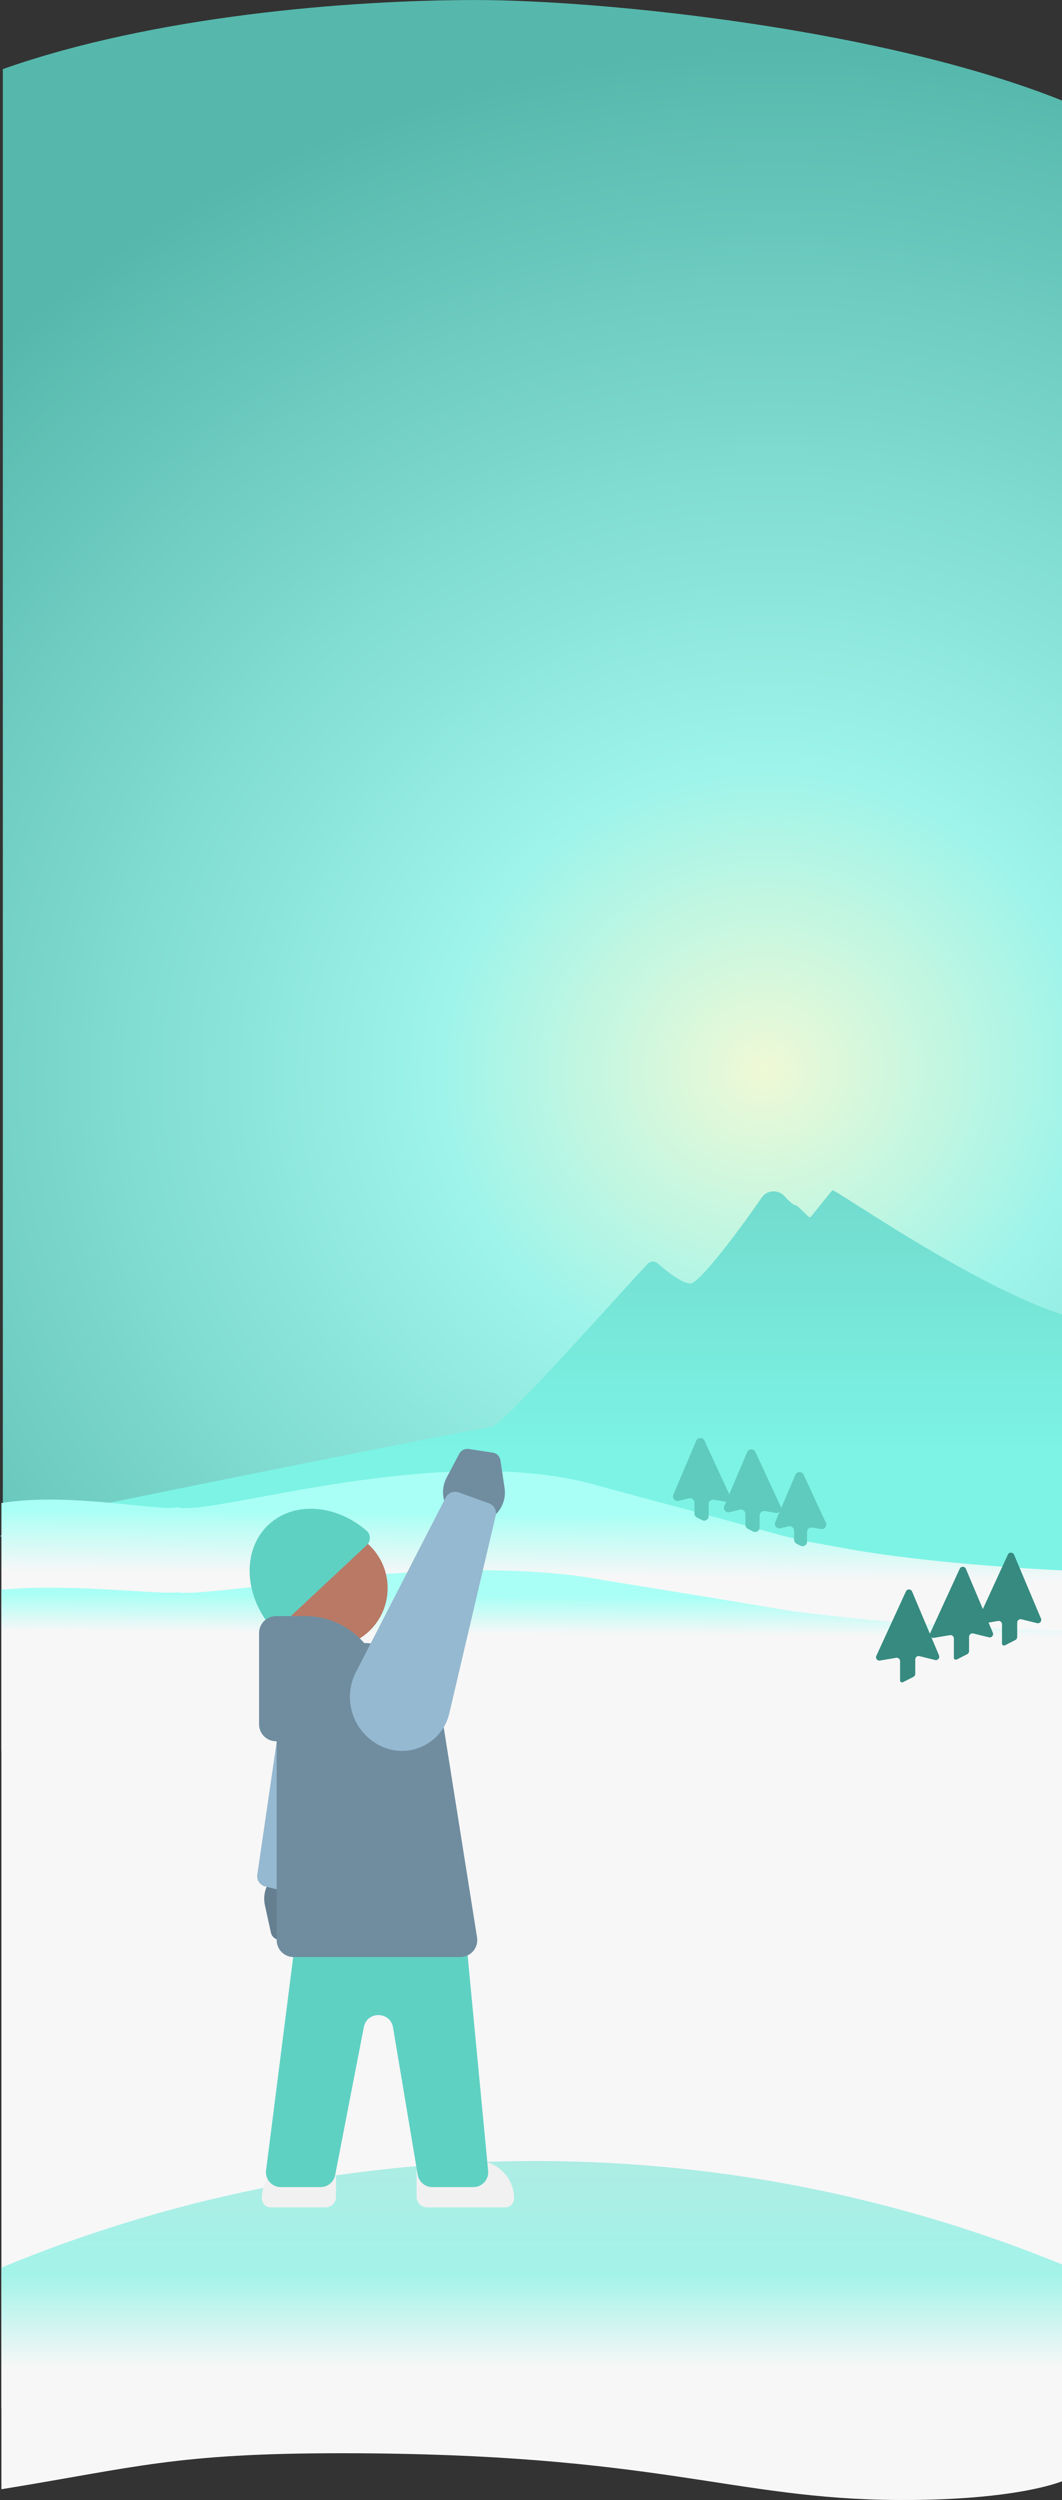<svg width="100%" height="100%" viewBox="0 0 375 882" fill="none" xmlns="http://www.w3.org/2000/svg">
<rect x="0" y="0" width="375" height="882" fill="#333333" stroke="none"/>
<path d="M1 24.378C54.5 5.5 123.5 0.011 168 0.011C212.5 0.012 312 10 376 35.858V541.316C376 541.316 338.814 520.803 284.267 520.803C227.501 520.803 177.852 536.317 121.095 552.02C66.5 567.124 48.824 604.505 1 599.552L1 24.378Z" fill="url(#paint0_radial_7422_183658)"/>
<path d="M293.957 419.946C293.163 420.577 286.615 429.084 286.119 429.484C285.623 429.884 281.654 425.047 280.762 425.136C280.157 425.196 278.535 423.659 276.897 421.906C274.745 419.603 270.832 419.817 269.041 422.412C261.918 432.729 247.109 452.816 243.769 452.816C240.749 452.816 235.12 448.261 232.25 445.753C231.226 444.859 229.733 444.835 228.793 445.817C219.013 456.026 177.184 503.546 173.32 503.546C169.287 503.546 34.12 531.075 25.441 532.843C25.144 532.904 24.859 532.932 24.555 532.946C22.263 533.05 11.523 533.963 0 542L370.616 571.61C373.248 571.82 375.5 569.741 375.5 567.1V463.898C343.357 453.667 294.75 419.314 293.957 419.946Z" fill="url(#paint1_linear_7422_183658)"/>
<path d="M62.528 531.747C74.744 535.282 156.062 507.791 211.972 524.351C216.733 525.761 248.752 534.128 262.881 538.075C285.073 544.275 280.801 542.967 297.296 546.056C329.63 552.111 375.5 554.045 375.5 554.045C375.5 554.045 375.5 598.29 375.5 612.806C375.5 612.806 360.055 624.299 317.351 623.994C258.293 623.572 234.163 604.986 122.019 604.986C63.396 604.986 48.206 612.806 0.5 617.758V530.275C24.558 526.336 56.299 533.332 62.528 531.747Z" fill="url(#paint2_linear_7422_183658)"/>
<path d="M62.528 561.753C74.744 563.904 156.062 547.182 211.972 557.255C216.733 558.112 248.752 563.202 262.881 565.603C285.073 569.373 280.801 568.578 297.296 570.457C329.63 574.14 375.5 575.316 375.5 575.316C375.5 575.316 375.5 866.362 375.5 875.191C375.5 875.191 360.055 882.182 317.351 881.996C258.293 881.74 232.644 865.5 120.5 865.5C61.877 865.5 48 870.5 0.5 878.203L0.5 560.858C24.558 558.462 56.299 562.718 62.528 561.753Z" fill="url(#paint3_linear_7422_183658)"/>
<path d="M328.442 576.173L338.886 553.455C339.318 552.514 340.662 552.535 341.064 553.489L350.576 576.033C350.957 576.936 350.145 577.887 349.194 577.652L343.661 576.283C342.91 576.097 342.184 576.665 342.184 577.439V582.534C342.184 582.982 341.933 583.391 341.534 583.595L337.854 585.471C337.379 585.713 336.816 585.368 336.816 584.834V578.048C336.816 577.311 336.153 576.751 335.426 576.874L329.723 577.844C328.78 578.005 328.042 577.043 328.442 576.173Z" fill="#368A80"/>
<path d="M309.442 584.173L319.886 561.455C320.318 560.514 321.662 560.535 322.064 561.489L331.576 584.033C331.957 584.936 331.145 585.887 330.194 585.652L324.661 584.283C323.91 584.097 323.184 584.665 323.184 585.439V590.534C323.184 590.982 322.933 591.391 322.534 591.595L318.854 593.471C318.379 593.713 317.816 593.368 317.816 592.834V586.048C317.816 585.311 317.153 584.751 316.426 584.874L310.723 585.844C309.78 586.005 309.042 585.043 309.442 584.173Z" fill="#368A80"/>
<path d="M345.442 571.173L355.886 548.455C356.318 547.514 357.662 547.535 358.064 548.489L367.576 571.033C367.957 571.936 367.145 572.887 366.194 572.652L360.661 571.283C359.91 571.097 359.184 571.665 359.184 572.439V577.534C359.184 577.982 358.933 578.391 358.534 578.595L354.854 580.471C354.379 580.713 353.816 580.368 353.816 579.834V573.048C353.816 572.311 353.153 571.751 352.426 571.874L346.723 572.844C345.78 573.005 345.042 572.043 345.442 571.173Z" fill="#368A80"/>
<path d="M0.5 800.024C119.361 750.653 252.84 749.85 372.286 797.786L375.5 799.075V851L0.5 849.578L0.5 800.024V800.024Z" fill="url(#paint4_linear_7422_183658)"/>
<path d="M181.527 775.609C181.527 768.263 175.572 762.308 168.226 762.308H150.837C148.77 762.308 147.094 763.984 147.094 766.051V775.034C147.094 777.101 148.77 778.776 150.837 778.776H178.36C180.109 778.776 181.527 777.358 181.527 775.609V775.609Z" fill="#F1F1F1"/>
<path d="M92.449 775.609C92.449 768.263 98.404 762.308 105.75 762.308H114.906C116.973 762.308 118.649 763.984 118.649 766.051V775.034C118.649 777.101 116.973 778.776 114.906 778.776H95.616C93.867 778.776 92.449 777.358 92.449 775.609V775.609Z" fill="#F1F1F1"/>
<path d="M107.125 685.083C108.481 685.196 109.76 684.44 110.314 683.198L114.204 674.489C117.247 667.674 112.759 659.874 105.338 659.08V659.08V659.08C97.948 658.289 91.959 664.975 93.554 672.233L95.668 681.857C95.971 683.232 97.133 684.249 98.536 684.366L107.125 685.083Z" fill="#657F91"/>
<path d="M163.267 670.487C163.01 667.798 160.752 665.745 158.051 665.745L111.288 665.745C108.65 665.745 106.423 667.706 106.09 670.323L93.949 765.707C93.55 768.838 95.99 771.608 99.147 771.608L113.205 771.608C115.715 771.608 117.872 769.829 118.35 767.366L128.474 715.17C129.585 709.44 137.821 709.545 138.785 715.302L147.485 767.234C147.908 769.758 150.093 771.608 152.653 771.608L167.155 771.608C170.246 771.608 172.665 768.947 172.371 765.87L163.267 670.487Z" fill="#5FD1C3"/>
<path d="M104.714 668.275C106.495 668.712 108.331 667.794 109.049 666.106L135.359 604.309C136.265 602.181 135.043 599.748 132.794 599.205L105.057 592.504C102.916 591.987 100.793 593.421 100.474 595.6L90.848 661.386C90.568 663.295 91.786 665.104 93.659 665.563L104.714 668.275Z" fill="#95B9D0"/>
<path d="M155.668 603.014C153.532 589.563 141.934 579.661 128.314 579.661H103.678C100.371 579.661 97.689 582.342 97.689 585.649V684.459C97.689 687.766 100.371 690.447 103.678 690.447H162.536C166.218 690.447 169.028 687.156 168.451 683.519L155.668 603.014Z" fill="#708DA0"/>
<circle cx="20.959" cy="20.959" r="20.959" transform="matrix(-1 0 0 1 136.875 539.324)" fill="#B97965"/>
<path d="M94.828 537.908C85.891 546.253 86.009 561.173 94.599 572.605C95.841 574.258 98.23 574.329 99.741 572.918L129.421 545.205C130.931 543.794 131.023 541.406 129.46 540.054C118.642 530.701 103.766 529.562 94.828 537.908Z" fill="#5FD1C3"/>
<path d="M135.016 593.174C132.738 579.875 121.209 570.153 107.717 570.153H97.466C94.159 570.153 91.478 572.834 91.478 576.141V608.329C91.478 611.636 94.159 614.317 97.466 614.317H131.536C135.247 614.317 138.065 610.976 137.438 607.318L135.016 593.174Z" fill="#708DA0"/>
<path d="M165.49 511.194C164.146 510.99 162.819 511.659 162.182 512.86L157.715 521.289C154.221 527.883 158.174 535.968 165.524 537.259V537.259V537.259C172.844 538.545 179.27 532.277 178.167 524.928L176.704 515.184C176.495 513.792 175.403 512.698 174.012 512.487L165.49 511.194Z" fill="#708DA0"/>
<path d="M161.967 526.527C160.199 525.891 158.232 526.665 157.372 528.337L125.685 589.928C120.607 599.799 124.943 611.906 135.133 616.308V616.308V616.308C144.949 620.549 156.211 614.882 158.654 604.472L175.018 534.743C175.453 532.892 174.431 531.009 172.641 530.366L161.967 526.527Z" fill="#95B9D0"/>
<path d="M275.671 531.519L266.748 512.254C266.168 511.001 264.378 511.03 263.838 512.3L255.746 531.334C255.233 532.541 256.317 533.815 257.591 533.503L261.24 532.607C262.243 532.361 263.212 533.12 263.212 534.153V537.961C263.212 538.561 263.549 539.11 264.085 539.381L265.92 540.31C266.979 540.845 268.231 540.076 268.231 538.889V534.674C268.231 533.689 269.117 532.941 270.088 533.105L273.962 533.758C275.225 533.972 276.21 532.682 275.671 531.519Z" fill="#5FCBBE"/>
<path d="M257.671 527.519L248.748 508.254C248.168 507.001 246.378 507.03 245.838 508.3L237.746 527.334C237.233 528.541 238.317 529.815 239.591 529.503L243.24 528.607C244.243 528.361 245.212 529.12 245.212 530.153V533.961C245.212 534.561 245.549 535.11 246.085 535.381L247.92 536.31C248.979 536.845 250.231 536.076 250.231 534.889V530.674C250.231 529.689 251.117 528.941 252.088 529.105L255.962 529.758C257.225 529.972 258.21 528.682 257.671 527.519Z" fill="#5FCBBE"/>
<path d="M291.609 537.199L283.76 520.254C283.18 519.001 281.39 519.03 280.85 520.3L273.745 537.013C273.232 538.22 274.316 539.495 275.589 539.183L278.439 538.483C279.442 538.237 280.41 538.996 280.41 540.029V543.211C280.41 543.811 280.748 544.36 281.284 544.631L282.658 545.326C283.717 545.862 284.969 545.093 284.969 543.906V540.489C284.969 539.504 285.854 538.755 286.826 538.919L289.899 539.438C291.162 539.651 292.147 538.361 291.609 537.199Z" fill="#5FCBBE"/>
<defs>
<radialGradient id="paint0_radial_7422_183658" cx="0" cy="0" r="1" gradientUnits="userSpaceOnUse" gradientTransform="translate(269.5 376.943) rotate(80.575) scale(363.355 384.516)">
<stop stop-color="#EFF9D6"/>
<stop offset="0.293" stop-color="#9EF4EA"/>
<stop offset="1" stop-color="#56B8AC"/>
</radialGradient>
<linearGradient id="paint1_linear_7422_183658" x1="171.237" y1="417" x2="171.237" y2="511.892" gradientUnits="userSpaceOnUse">
<stop stop-color="#71DACD"/>
<stop offset="1" stop-color="#7CF3E5"/>
</linearGradient>
<linearGradient id="paint2_linear_7422_183658" x1="197.005" y1="534.357" x2="196.779" y2="556.267" gradientUnits="userSpaceOnUse">
<stop stop-color="#A9FFF5"/>
<stop offset="1" stop-color="#F7F7F7"/>
</linearGradient>
<linearGradient id="paint3_linear_7422_183658" x1="197.005" y1="563.341" x2="196.921" y2="576.669" gradientUnits="userSpaceOnUse">
<stop stop-color="#A9FFF5"/>
<stop offset="1" stop-color="#F7F7F7"/>
</linearGradient>
<linearGradient id="paint4_linear_7422_183658" x1="189.5" y1="754.481" x2="189.5" y2="835.356" gradientUnits="userSpaceOnUse">
<stop stop-color="#AFEBE3"/>
<stop offset="0.594" stop-color="#A3F3E9"/>
<stop offset="1" stop-color="#F7F7F7"/>
</linearGradient>
</defs>
</svg>
